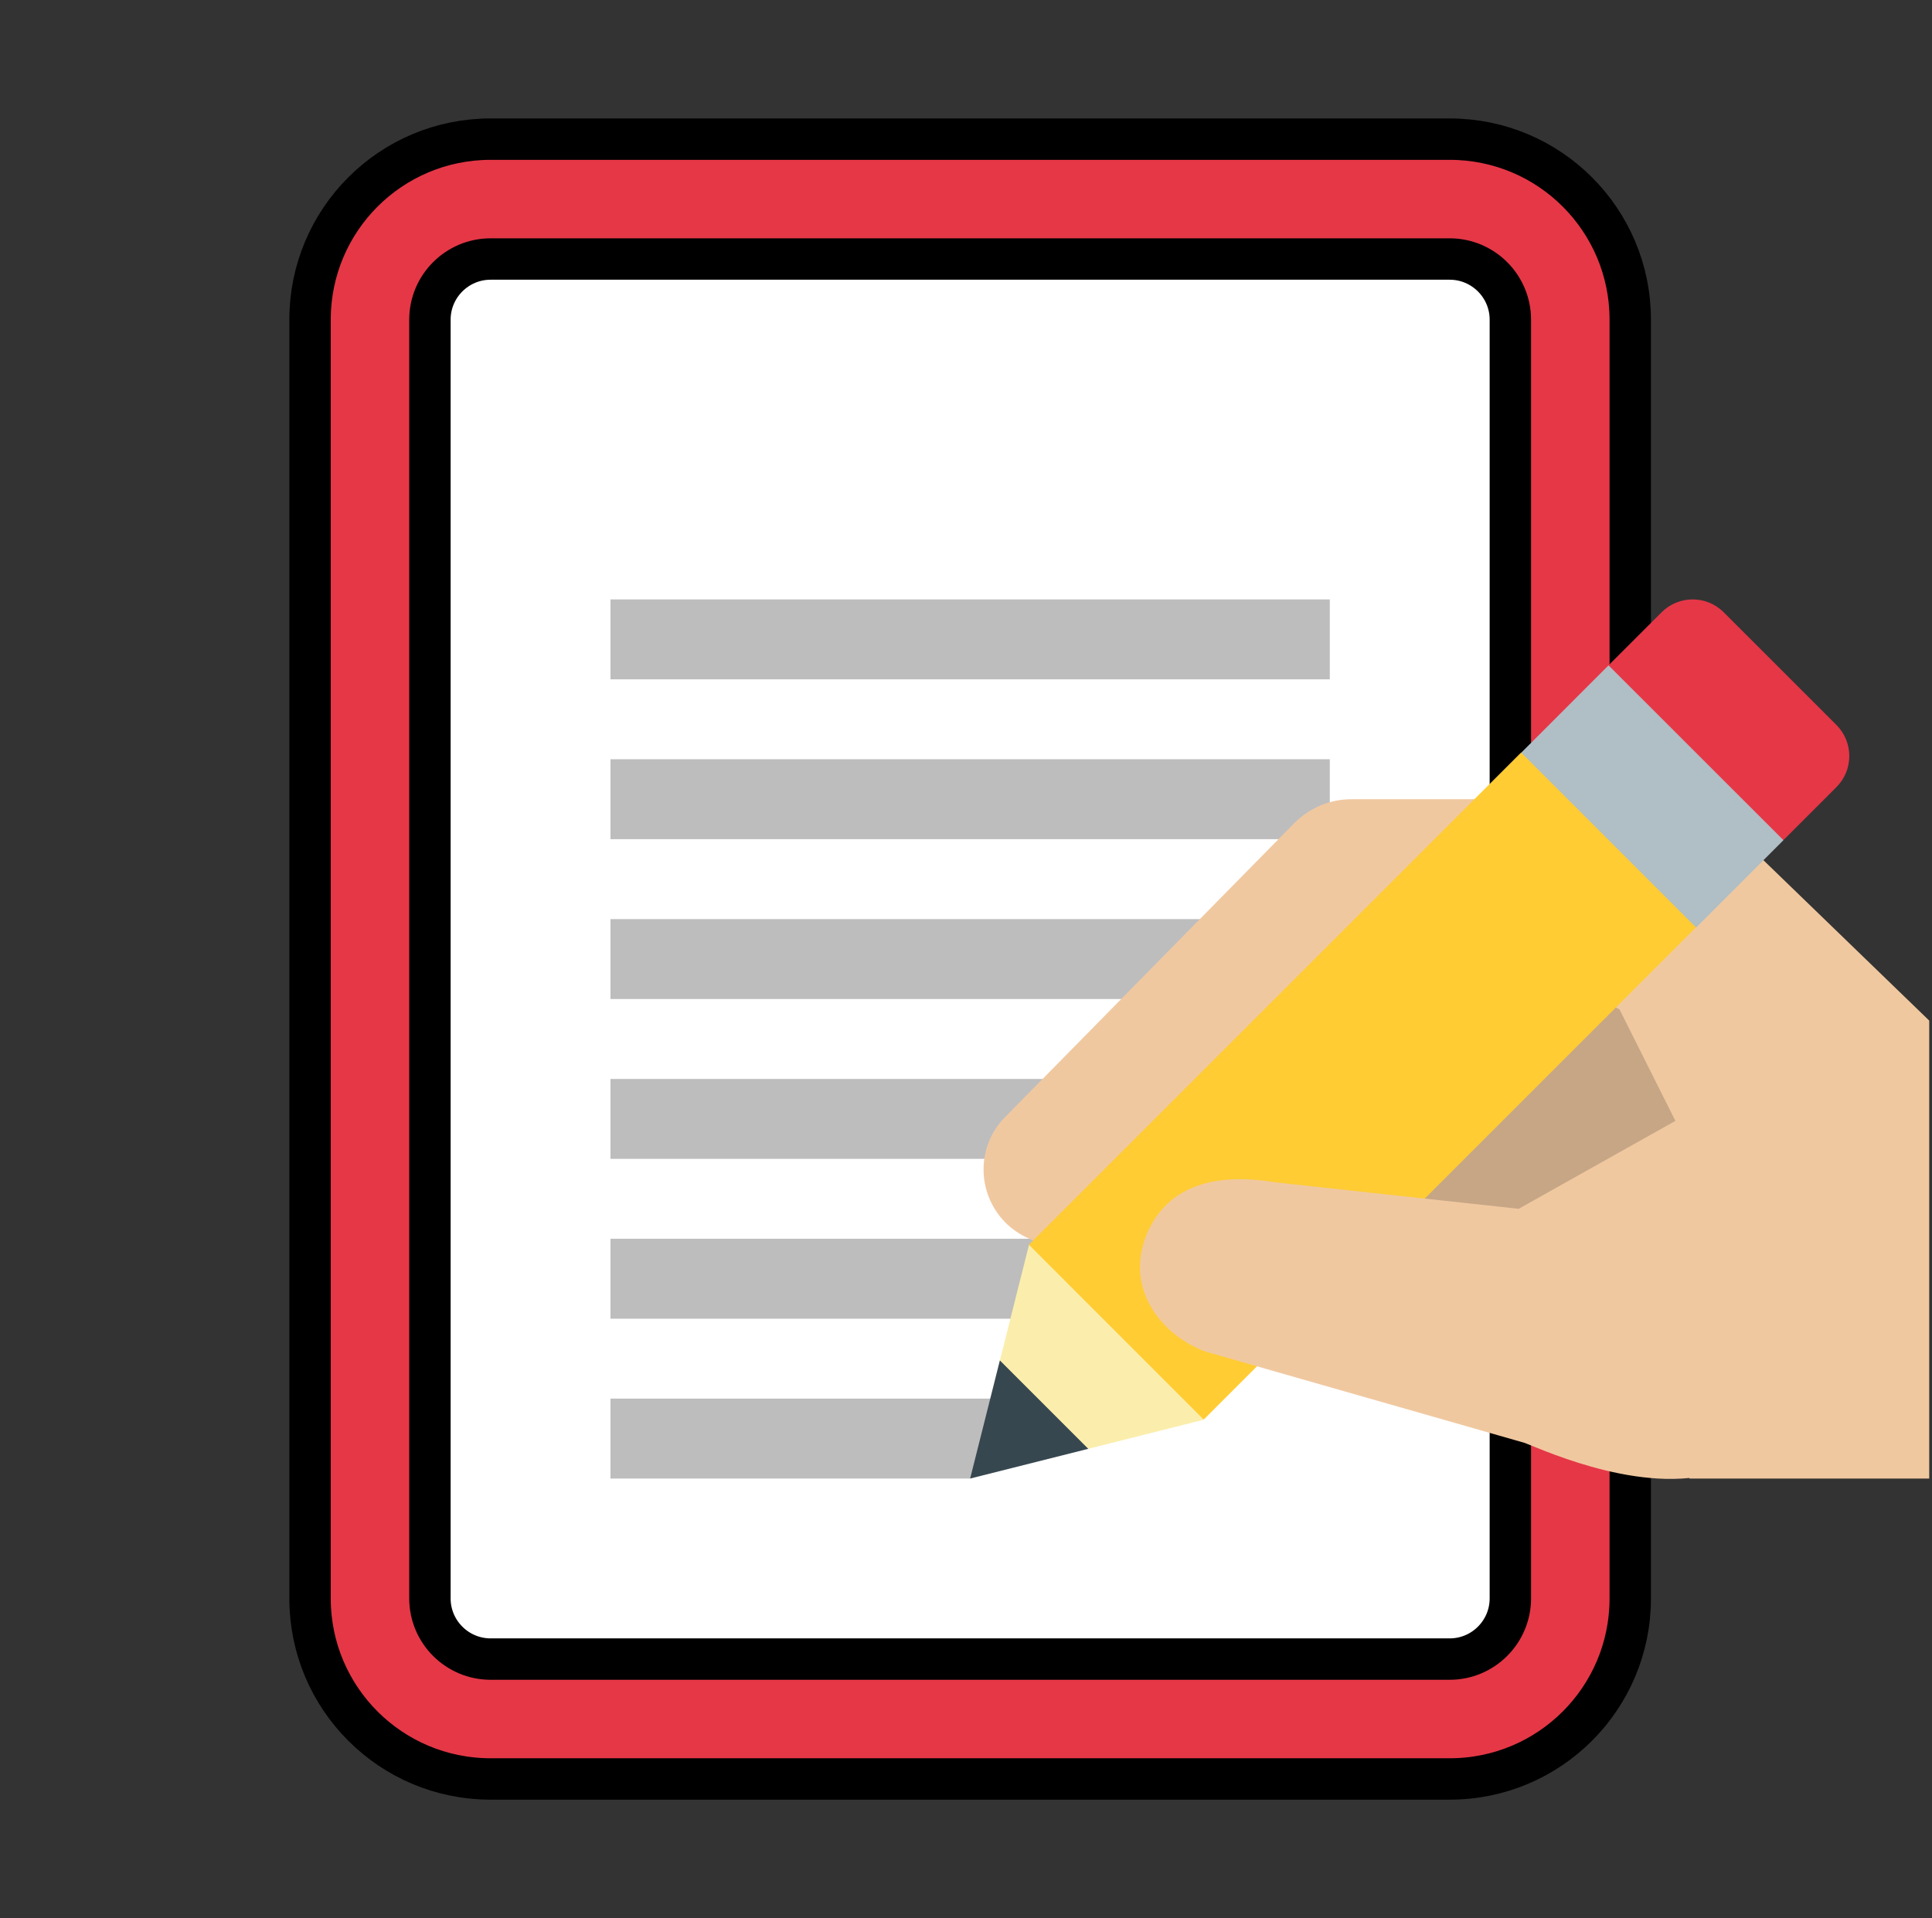 <svg width="140" height="139" viewBox="0 0 140 139" fill="none" xmlns="http://www.w3.org/2000/svg">
<rect x="0" y="0" width="140" height="139" fill="#333333" stroke="none"/>
<g id="icons8-writing 1" clip-path="url(#clip0_319_4018)">
<path id="Vector" d="M105.05 10.083C112.281 10.083 118.134 15.935 118.134 23.166V115.833C118.134 123.064 112.281 128.916 105.05 128.916H35.55C28.319 128.916 22.467 123.064 22.467 115.833V23.166C22.467 15.935 28.319 10.083 35.55 10.083H105.05Z" fill="#E63747" stroke="black" stroke-width="3"/>
<path id="Vector_2" d="M105.05 18.77C107.474 18.77 109.446 20.742 109.446 23.166V115.833C109.446 118.257 107.474 120.229 105.05 120.229H35.55C33.126 120.228 31.154 118.257 31.154 115.833V23.166C31.154 20.742 33.126 18.771 35.55 18.77H105.05Z" fill="white" stroke="black" stroke-width="3"/>
<path id="Vector_3" d="M96.362 66.605H44.237V72.396H96.362V66.605Z" fill="#BDBDBD"/>
<path id="Vector_4" d="M96.362 55.02H44.237V60.812H96.362V55.02Z" fill="#BDBDBD"/>
<path id="Vector_5" d="M96.362 43.438H44.237V49.229H96.362V43.438Z" fill="#BDBDBD"/>
<path id="Vector_6" d="M93.466 78.188H44.237V83.979H93.466V78.188Z" fill="#BDBDBD"/>
<path id="Vector_7" d="M90.571 89.77H44.237V95.562H90.571V89.77Z" fill="#BDBDBD"/>
<path id="Vector_8" d="M44.237 101.354H78.987L70.3 107.146H44.237V101.354Z" fill="#BDBDBD"/>
<path id="Vector_9" d="M139.799 73.96V107.146H122.424L121.7 90.495H97.809V70.948L80.666 88.468C79.594 89.626 78.089 90.206 76.612 90.206C75.309 90.177 74.034 89.684 72.992 88.729C70.82 86.673 70.675 83.255 72.731 81.055L93.784 59.654C94.884 58.554 96.361 57.917 97.925 57.917H119.528C121.121 57.917 122.713 57.917 123.756 58.438L139.799 73.96Z" fill="#F0C8A0"/>
<path id="Vector_10" d="M110.34 74.852L110.332 74.843L99.524 87.2L110.048 88.346L121.698 81.808L117.354 73.143L113.511 71.2L113.184 71.565L111.762 73.21L111.701 73.279L110.34 74.852Z" fill="#C7A686"/>
<path id="Vector_11" d="M133.075 52.536L124.908 44.372C123.666 43.127 121.648 43.127 120.405 44.372L116.56 48.215L119.528 57.916L129.232 60.884L133.075 57.039C134.317 55.796 134.317 53.781 133.075 52.536Z" fill="#E63747"/>
<path id="Vector_12" d="M129.236 60.885L122.903 67.221L113.737 63.709L110.228 54.552L116.561 48.216L129.236 60.885Z" fill="#B0BEC5"/>
<path id="Vector_13" d="M74.561 90.196L110.224 54.534L122.896 67.206L87.234 102.866L78.986 98.458L74.561 90.196Z" fill="#FFCC33"/>
<path id="Vector_14" d="M74.565 90.211L72.457 98.586L73.195 104.25L78.86 104.991L87.234 102.883L74.565 90.211Z" fill="#FBEEAC"/>
<path id="Vector_15" d="M82.897 89.983C81.75 93.591 84.171 96.727 87.299 97.929L110.486 104.563C112.049 105.168 119.61 108.611 125.049 106.489C131.118 104.12 136.343 99.136 136.343 99.136L121.701 81.061L110.051 87.599L92.381 85.677C87.397 84.851 84.125 86.325 82.897 89.983Z" fill="#F0C8A0"/>
<path id="Vector_16" d="M72.454 98.586L70.3 107.146L78.86 104.992L72.454 98.586Z" fill="#37474F"/>
</g>
<defs>
<clipPath id="clip0_319_4018">
<rect width="139" height="139" fill="white" transform="translate(0.8)"/>
</clipPath>
</defs>
</svg>
